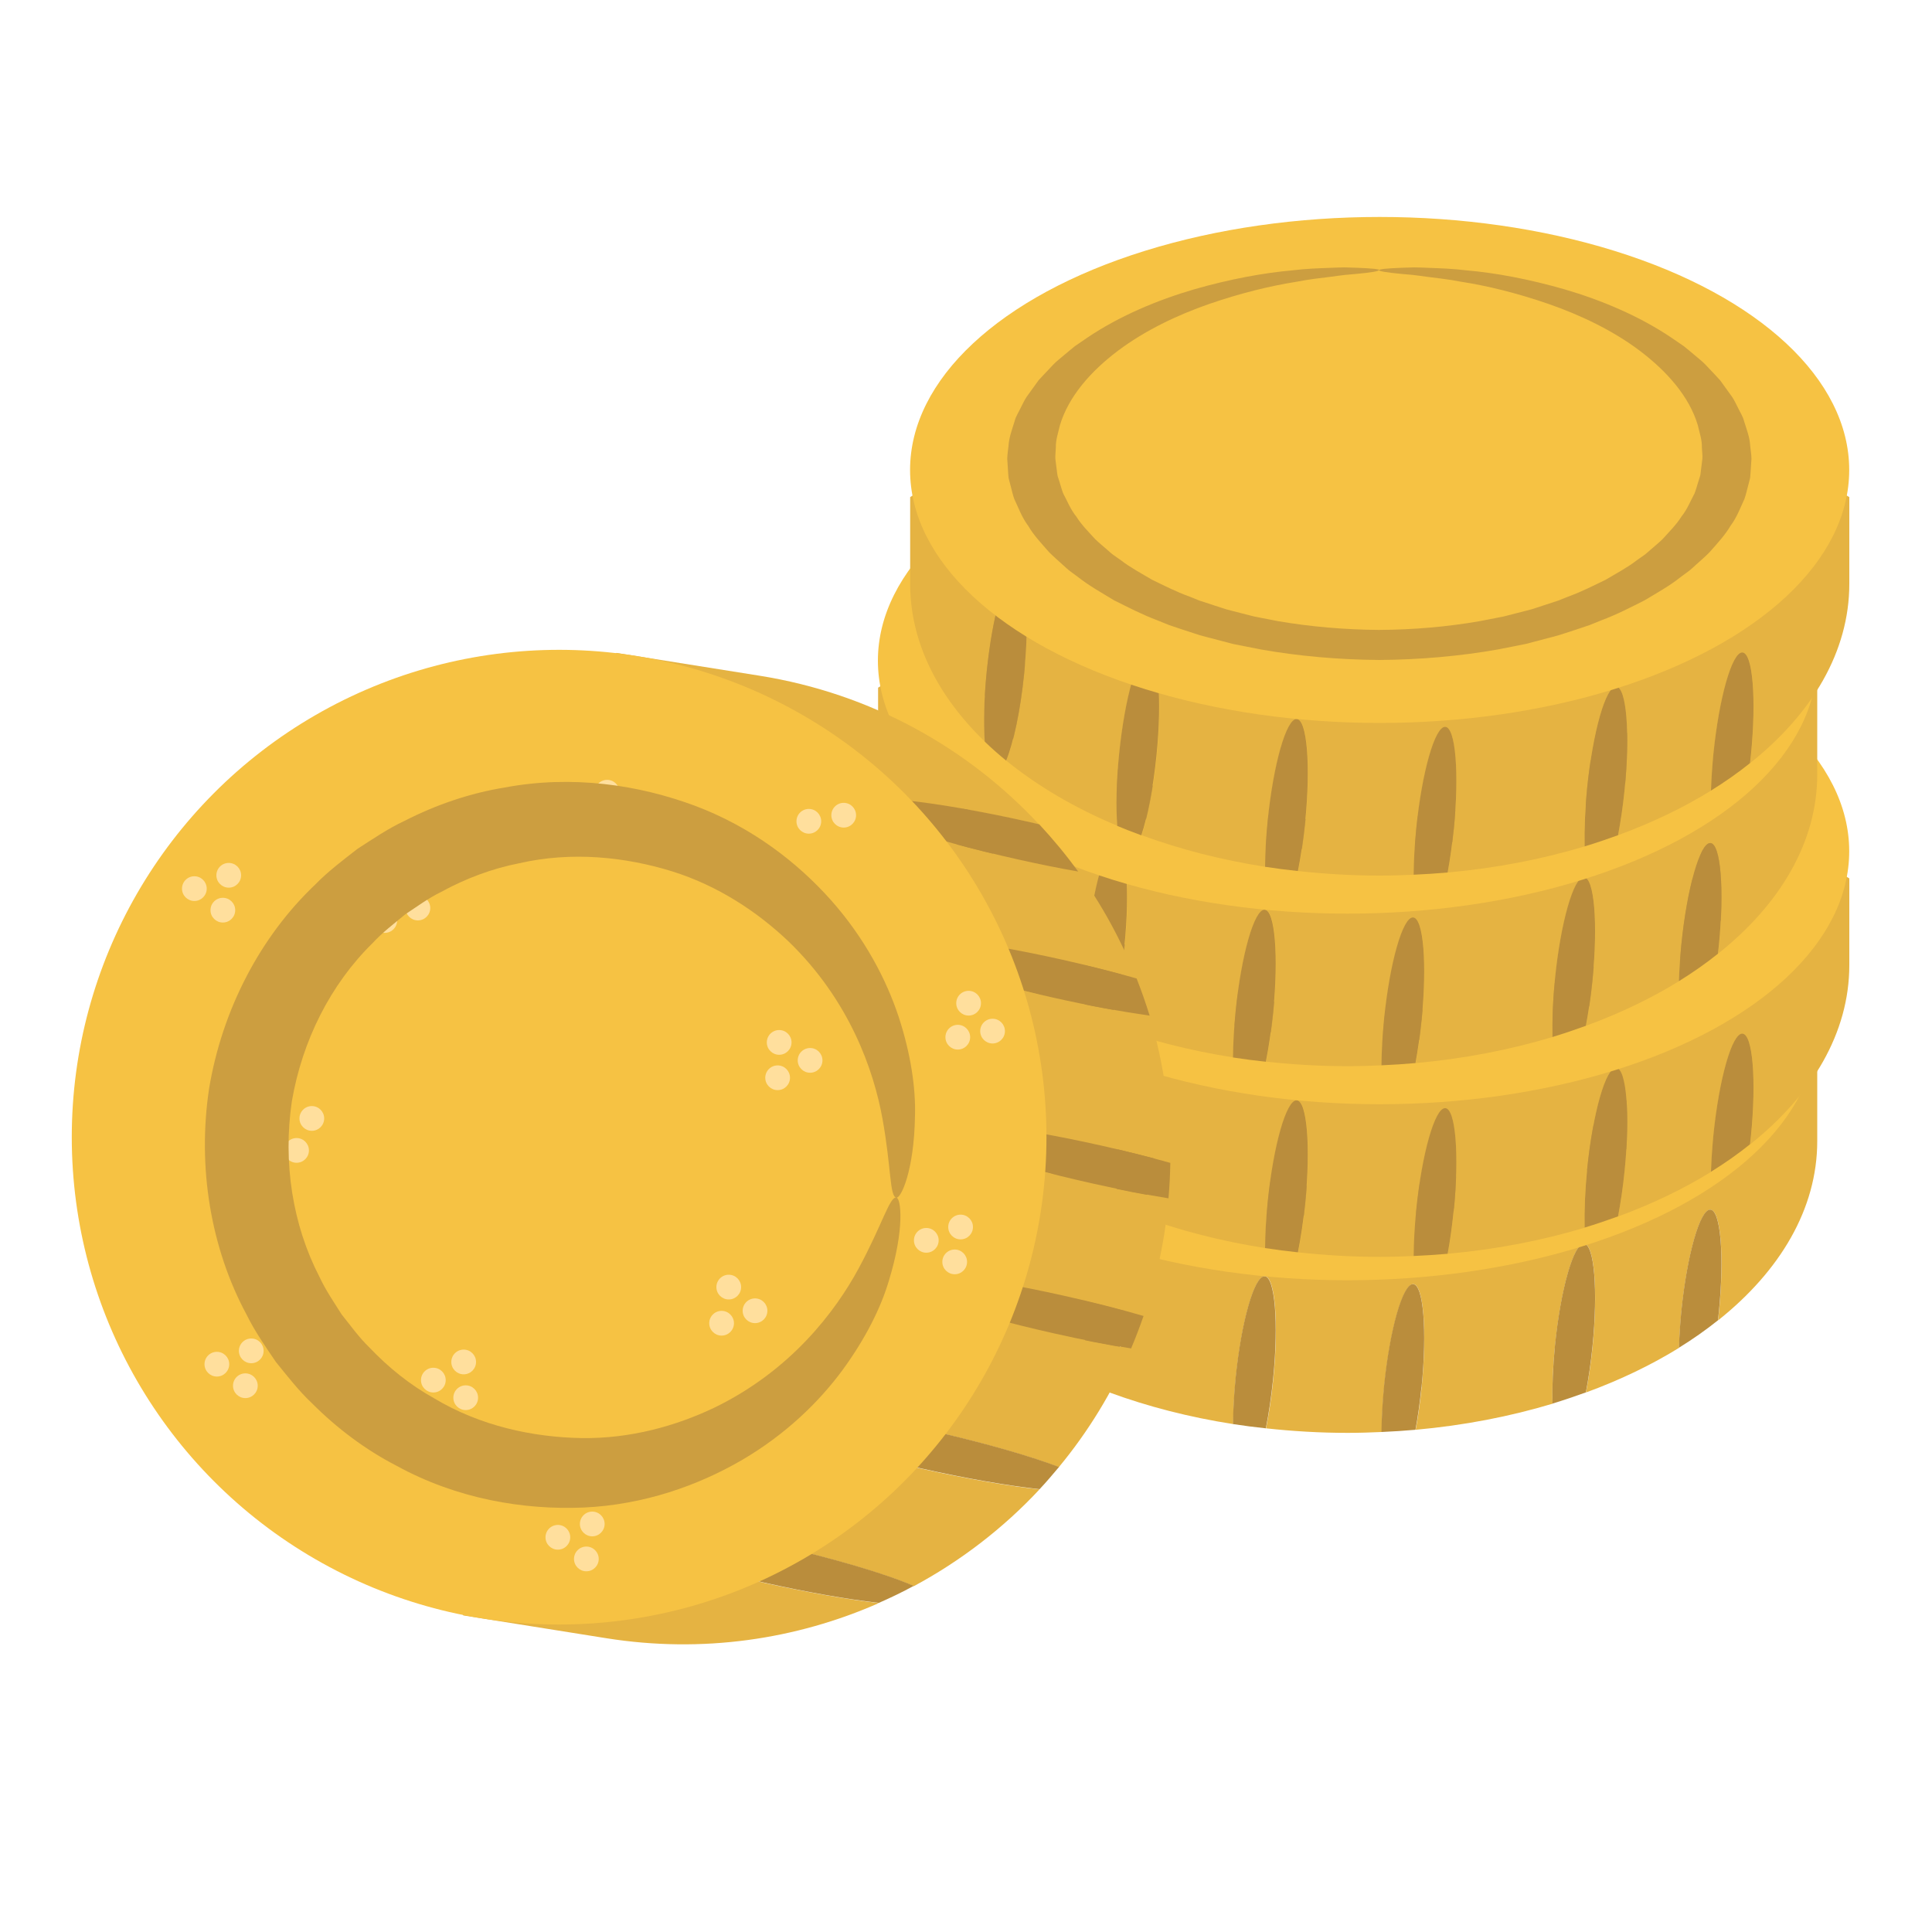 <?xml version="1.0" encoding="UTF-8"?><svg id="Illustration" xmlns="http://www.w3.org/2000/svg" viewBox="0 0 200 200"><defs><style>.cls-1{fill:none;}.cls-2{fill:#f6c243;}.cls-3{fill:#e5b342;}.cls-4{fill:#ba8d3c;}.cls-5{fill:#ffdf9d;}.cls-6{fill:#cc9e40;}</style></defs><path class="cls-3" d="M146.29,132.93c1.07.04,1.46,4.81.88,10.66-.16,1.58-.37,3.08-.62,4.42,5.01-.45,9.78-1.38,14.17-2.7-.05-1.72.03-3.79.26-6.03.59-5.85,1.93-10.55,3-10.51,1.07.04,1.46,4.81.88,10.66-.17,1.7-.41,3.3-.68,4.72,3.52-1.29,6.75-2.84,9.63-4.62.04-1.18.12-2.46.25-3.79.59-5.85,1.93-10.55,3-10.51,1.07.04,1.46,4.81.88,10.66-.03.27-.06.54-.09.8,6.43-5.12,10.27-11.56,10.27-18.56v-8.98c-8.71-5.11-35.68-21.22-48.61-21.22-13.66,0-39.78,15.58-48.61,21.22v8.98c0,6.02,2.85,11.62,7.73,16.33-.13-1.9-.08-4.44.2-7.22.59-5.85,1.93-10.55,3-10.51,1.07.04,1.46,4.81.88,10.66-.39,3.86-1.11,7.22-1.86,9.04,3.22,2.62,7.1,4.91,11.51,6.75-.15-1.92-.1-4.55.19-7.45.59-5.85,1.93-10.55,3-10.51,1.07.04,1.46,4.81.88,10.66-.34,3.37-.93,6.35-1.57,8.27,3.95,1.45,8.24,2.56,12.8,3.27.01-1.44.1-3.07.27-4.79.59-5.85,1.93-10.55,3-10.51,1.07.04,1.46,4.81.88,10.66-.19,1.85-.45,3.58-.75,5.08,2.75.3,5.57.47,8.46.47,1.19,0,2.36-.04,3.52-.09.01-1.45.1-3.07.27-4.8.59-5.85,1.93-10.55,3-10.51Z"/><path class="cls-4" d="M147.16,143.59c.59-5.85.19-10.62-.88-10.66-1.07-.04-2.41,4.66-3,10.51-.17,1.73-.26,3.36-.27,4.8,1.19-.05,2.36-.13,3.52-.23.25-1.34.46-2.84.62-4.42Z"/><path class="cls-4" d="M115.53,125.22c-1.07-.04-2.41,4.66-3,10.51-.29,2.89-.34,5.52-.19,7.45.81.34,1.65.66,2.49.97.64-1.92,1.23-4.9,1.57-8.27.59-5.85.19-10.62-.88-10.66Z"/><path class="cls-4" d="M130.91,132.12c-1.07-.04-2.41,4.66-3,10.51-.17,1.72-.26,3.35-.27,4.79,1.12.17,2.25.32,3.4.44.3-1.5.56-3.24.75-5.08.59-5.85.19-10.62-.88-10.66Z"/><path class="cls-4" d="M163.97,128.76c-1.07-.04-2.41,4.66-3,10.51-.22,2.24-.3,4.31-.26,6.03,1.18-.36,2.33-.75,3.46-1.16.27-1.42.51-3.02.68-4.72.59-5.85.19-10.62-.88-10.66Z"/><path class="cls-4" d="M177.05,125.22c-1.07-.04-2.41,4.66-3,10.51-.13,1.34-.21,2.61-.25,3.79,1.44-.89,2.79-1.84,4.04-2.84.03-.27.06-.53.09-.8.59-5.85.19-10.62-.88-10.66Z"/><path class="cls-4" d="M101.81,116.72c-1.07-.04-2.41,4.66-3,10.51-.28,2.79-.33,5.32-.2,7.22.7.68,1.44,1.33,2.22,1.97.75-1.83,1.47-5.18,1.86-9.04.59-5.85.19-10.62-.88-10.66Z"/><ellipse class="cls-2" cx="139.49" cy="106.34" rx="48.61" ry="26.19"/><path class="cls-6" d="M139.49,85.66c0-.11-.79-.19-2.33-.25-.39-.01-.82-.03-1.3-.04-.48,0-.99.03-1.56.05-1.13.04-2.44.08-3.88.26-2.92.26-6.41.89-10.16,1.97-3.73,1.09-7.66,2.72-11.04,5-.42.29-.84.58-1.27.87-.39.31-.76.63-1.15.95-.37.33-.8.64-1.12.99-.33.35-.66.7-1,1.06-.17.18-.33.36-.5.54-.14.19-.27.38-.41.57-.27.38-.55.77-.83,1.15-.26.39-.43.8-.65,1.21-.19.41-.47.82-.57,1.25-.26.85-.6,1.72-.65,2.61-.04.45-.13.9-.13,1.35.03.45.06.91.09,1.37.02.23.02.46.07.69l.18.69c.13.46.22.94.39,1.4.44.92.77,1.88,1.45,2.79.54.94,1.38,1.83,2.17,2.73.44.44.94.87,1.42,1.31.25.22.47.44.75.65l.84.62c1.07.85,2.41,1.6,3.71,2.39,1.43.71,2.84,1.45,4.48,2.07l1.19.48,1.27.43,1.29.42c.42.15.86.28,1.32.39.91.24,1.82.48,2.74.72.96.19,1.92.38,2.88.57,3.91.69,8.06,1.06,12.28,1.09,4.22-.03,8.38-.4,12.28-1.09.96-.19,1.92-.38,2.88-.57.92-.24,1.83-.48,2.74-.72.46-.11.9-.25,1.32-.39l1.29-.42,1.27-.43,1.19-.48c1.63-.61,3.05-1.35,4.48-2.07,1.3-.78,2.64-1.53,3.71-2.39l.84-.62c.28-.21.5-.43.75-.65.48-.44.98-.86,1.42-1.31.8-.91,1.63-1.8,2.17-2.73.68-.91,1.02-1.87,1.45-2.79.17-.47.26-.94.39-1.4l.18-.69c.05-.23.04-.46.07-.69.03-.46.06-.92.09-1.37,0-.45-.09-.9-.13-1.35-.04-.9-.39-1.76-.65-2.61-.1-.43-.38-.84-.57-1.25-.22-.41-.39-.82-.65-1.21-.28-.39-.55-.77-.83-1.15-.14-.19-.27-.38-.41-.57-.17-.18-.33-.36-.5-.54-.34-.36-.67-.71-1-1.06-.32-.35-.75-.66-1.12-.99-.39-.32-.75-.64-1.15-.95-.43-.29-.85-.58-1.27-.87-3.38-2.28-7.32-3.91-11.04-5-3.74-1.08-7.23-1.72-10.16-1.97-1.44-.18-2.76-.22-3.88-.26-.56-.02-1.08-.05-1.56-.05-.48.01-.91.03-1.3.04-1.54.06-2.33.14-2.33.25,0,.11.79.24,2.26.38.37.03.78.07,1.23.11.45.05.93.12,1.46.19,1.05.14,2.26.26,3.57.52,2.66.41,5.78,1.17,9.04,2.3,3.25,1.13,6.62,2.72,9.43,4.84,2.79,2.11,5.13,4.73,6.01,7.72.17.75.44,1.51.42,2.29.01.39.08.78.05,1.18-.05.39-.1.79-.15,1.19-.03.2-.03.4-.09.6l-.19.6c-.13.4-.23.81-.39,1.21-.43.79-.73,1.61-1.36,2.39-.49.8-1.25,1.55-1.95,2.33-.39.38-.84.74-1.26,1.11-.22.18-.41.38-.66.55l-.74.52c-.93.73-2.11,1.35-3.23,2.02-1.25.6-2.46,1.23-3.87,1.74l-1.02.41-1.1.36-1.1.36c-.36.13-.74.24-1.13.33-.78.2-1.56.4-2.34.6-.82.16-1.63.32-2.46.48-3.33.58-6.85.89-10.45.91-3.6-.03-7.12-.34-10.45-.91-.82-.16-1.64-.32-2.46-.48-.78-.2-1.56-.4-2.34-.6-.4-.09-.77-.21-1.13-.33l-1.1-.36-1.1-.36-1.02-.41c-1.41-.51-2.62-1.14-3.87-1.74-1.12-.66-2.29-1.29-3.23-2.02l-.74-.52c-.25-.17-.44-.37-.66-.55-.42-.37-.87-.73-1.26-1.11-.7-.77-1.46-1.53-1.95-2.33-.63-.78-.93-1.6-1.36-2.39-.16-.4-.26-.81-.39-1.21l-.19-.6c-.05-.2-.06-.4-.09-.6-.05-.4-.1-.8-.15-1.19-.02-.4.04-.79.05-1.18-.02-.78.25-1.54.42-2.29.89-2.99,3.22-5.62,6.01-7.72,2.82-2.12,6.18-3.71,9.43-4.84,3.27-1.13,6.38-1.88,9.04-2.3,1.31-.26,2.52-.39,3.57-.52.53-.07,1.01-.14,1.46-.19.45-.04.86-.08,1.23-.11,1.47-.14,2.26-.27,2.26-.38Z"/><path class="cls-3" d="M149.61,114.71c1.07.04,1.46,4.81.88,10.66-.16,1.58-.37,3.08-.62,4.42,5.01-.45,9.78-1.38,14.17-2.7-.05-1.72.03-3.79.26-6.03.59-5.85,1.93-10.55,3-10.51,1.07.04,1.46,4.81.88,10.66-.17,1.7-.41,3.3-.68,4.72,3.52-1.29,6.75-2.84,9.63-4.62.04-1.18.12-2.46.25-3.79.59-5.85,1.93-10.55,3-10.51,1.07.04,1.46,4.81.88,10.66-.03.27-.06.54-.09.8,6.43-5.12,10.27-11.56,10.27-18.56v-8.98c-8.71-5.11-35.68-21.22-48.61-21.22-13.66,0-39.78,15.58-48.61,21.22v8.98c0,6.02,2.85,11.62,7.73,16.33-.13-1.9-.08-4.44.2-7.22.59-5.85,1.93-10.55,3-10.51,1.07.04,1.46,4.81.88,10.66-.39,3.86-1.11,7.22-1.86,9.04,3.22,2.62,7.1,4.91,11.51,6.75-.15-1.92-.1-4.55.19-7.45.59-5.85,1.93-10.55,3-10.51,1.07.04,1.46,4.81.88,10.66-.34,3.37-.93,6.35-1.57,8.27,3.95,1.45,8.24,2.56,12.8,3.27.01-1.44.1-3.07.27-4.79.59-5.85,1.93-10.55,3-10.51,1.07.04,1.46,4.81.88,10.66-.19,1.85-.45,3.58-.75,5.08,2.75.3,5.57.47,8.46.47,1.19,0,2.36-.04,3.52-.09.01-1.45.1-3.07.27-4.8.59-5.85,1.93-10.55,3-10.51Z"/><path class="cls-4" d="M150.49,125.37c.59-5.85.19-10.62-.88-10.66-1.07-.04-2.41,4.66-3,10.51-.17,1.73-.26,3.36-.27,4.8,1.19-.05,2.36-.13,3.52-.23.25-1.34.46-2.84.62-4.42Z"/><path class="cls-4" d="M118.85,107c-1.07-.04-2.41,4.66-3,10.51-.29,2.89-.34,5.52-.19,7.45.81.34,1.65.66,2.49.97.64-1.92,1.23-4.9,1.57-8.27.59-5.85.19-10.62-.88-10.66Z"/><path class="cls-4" d="M134.23,113.9c-1.07-.04-2.41,4.66-3,10.51-.17,1.72-.26,3.35-.27,4.79,1.12.17,2.25.32,3.4.44.3-1.5.56-3.24.75-5.08.59-5.85.19-10.62-.88-10.66Z"/><path class="cls-4" d="M167.3,110.54c-1.07-.04-2.41,4.66-3,10.51-.22,2.24-.3,4.31-.26,6.03,1.18-.36,2.33-.75,3.46-1.16.27-1.42.51-3.02.68-4.72.59-5.85.19-10.62-.88-10.66Z"/><path class="cls-4" d="M180.37,107c-1.07-.04-2.41,4.66-3,10.51-.13,1.34-.21,2.61-.25,3.79,1.44-.89,2.79-1.84,4.04-2.84.03-.27.06-.53.09-.8.59-5.85.19-10.62-.88-10.66Z"/><path class="cls-4" d="M105.14,98.51c-1.07-.04-2.41,4.66-3,10.51-.28,2.79-.33,5.32-.2,7.22.7.68,1.44,1.33,2.22,1.97.75-1.83,1.47-5.18,1.86-9.04.59-5.85.19-10.62-.88-10.66Z"/><ellipse class="cls-2" cx="142.82" cy="88.12" rx="48.61" ry="26.19"/><path class="cls-6" d="M142.82,67.44c0-.11-.79-.19-2.33-.25-.39-.01-.82-.03-1.3-.04-.48,0-.99.03-1.56.05-1.13.04-2.44.08-3.88.26-2.92.26-6.41.89-10.16,1.97-3.73,1.09-7.66,2.72-11.04,5-.42.29-.84.58-1.27.87-.39.31-.76.63-1.15.95-.37.33-.8.64-1.12.99-.33.35-.66.7-1,1.06-.17.18-.33.36-.5.54-.14.19-.27.38-.41.57-.27.38-.55.77-.83,1.15-.26.39-.43.8-.65,1.21-.19.41-.47.82-.57,1.25-.26.85-.6,1.72-.65,2.61-.04.45-.13.9-.13,1.35.03.45.06.91.09,1.37.02.23.02.46.07.69l.18.69c.13.46.22.94.39,1.4.44.92.77,1.88,1.45,2.79.54.94,1.38,1.83,2.17,2.73.44.44.94.87,1.42,1.31.25.22.47.44.75.65l.84.62c1.07.85,2.41,1.6,3.71,2.39,1.43.71,2.84,1.45,4.48,2.07l1.19.48,1.27.43,1.29.42c.42.15.86.28,1.32.39.91.24,1.82.48,2.74.72.96.19,1.92.38,2.88.57,3.91.69,8.06,1.06,12.28,1.09,4.22-.03,8.38-.4,12.28-1.09.96-.19,1.92-.38,2.88-.57.92-.24,1.83-.48,2.74-.72.46-.11.9-.25,1.32-.39l1.29-.42,1.27-.43,1.19-.48c1.63-.61,3.05-1.35,4.48-2.07,1.3-.78,2.64-1.53,3.71-2.39l.84-.62c.28-.21.5-.43.75-.65.48-.44.98-.86,1.42-1.31.8-.91,1.63-1.8,2.17-2.73.68-.91,1.02-1.87,1.45-2.79.17-.47.26-.94.39-1.4l.18-.69c.05-.23.04-.46.07-.69.03-.46.06-.92.09-1.37,0-.45-.09-.9-.13-1.35-.04-.9-.39-1.76-.65-2.61-.1-.43-.38-.84-.57-1.25-.22-.41-.39-.82-.65-1.21-.28-.39-.55-.77-.83-1.15-.14-.19-.27-.38-.41-.57-.17-.18-.33-.36-.5-.54-.34-.36-.67-.71-1-1.06-.32-.35-.75-.66-1.12-.99-.39-.32-.75-.64-1.15-.95-.43-.29-.85-.58-1.27-.87-3.38-2.28-7.32-3.91-11.04-5-3.74-1.08-7.23-1.72-10.16-1.97-1.44-.18-2.76-.22-3.88-.26-.56-.02-1.08-.05-1.56-.05-.48.01-.91.03-1.3.04-1.54.06-2.33.14-2.33.25,0,.11.79.24,2.26.38.37.03.78.07,1.23.11.45.05.93.12,1.46.19,1.05.14,2.26.26,3.57.52,2.66.41,5.78,1.17,9.04,2.3,3.25,1.13,6.62,2.72,9.43,4.84,2.79,2.11,5.13,4.73,6.01,7.72.17.75.44,1.51.42,2.29.01.39.08.78.05,1.18-.05.39-.1.79-.15,1.19-.03.2-.03.4-.09.6l-.19.6c-.13.4-.23.81-.39,1.21-.43.79-.73,1.61-1.36,2.39-.49.8-1.25,1.55-1.95,2.33-.39.38-.84.74-1.26,1.11-.22.18-.41.38-.66.55l-.74.52c-.93.73-2.11,1.35-3.23,2.02-1.25.6-2.46,1.23-3.87,1.74l-1.02.41-1.1.36-1.1.36c-.36.13-.74.24-1.13.33-.78.2-1.56.4-2.34.6-.82.16-1.63.32-2.46.48-3.33.58-6.85.89-10.45.91-3.6-.03-7.12-.34-10.45-.91-.82-.16-1.64-.32-2.46-.48-.78-.2-1.56-.4-2.34-.6-.4-.09-.77-.21-1.13-.33l-1.1-.36-1.1-.36-1.02-.41c-1.41-.51-2.62-1.14-3.87-1.74-1.12-.66-2.29-1.29-3.23-2.02l-.74-.52c-.25-.17-.44-.37-.66-.55-.42-.37-.87-.73-1.26-1.11-.7-.77-1.46-1.53-1.95-2.33-.63-.78-.93-1.6-1.36-2.39-.16-.4-.26-.81-.39-1.21l-.19-.6c-.05-.2-.06-.4-.09-.6-.05-.4-.1-.8-.15-1.19-.02-.4.04-.79.05-1.18-.02-.78.25-1.54.42-2.29.89-2.99,3.22-5.62,6.01-7.72,2.82-2.12,6.18-3.71,9.43-4.84,3.27-1.13,6.38-1.88,9.04-2.3,1.31-.26,2.52-.39,3.57-.52.53-.07,1.01-.14,1.46-.19.45-.04.86-.08,1.23-.11,1.47-.14,2.26-.27,2.26-.38Z"/><path class="cls-3" d="M146.29,94.97c1.07.04,1.46,4.81.88,10.66-.16,1.58-.37,3.08-.62,4.42,5.01-.45,9.78-1.38,14.17-2.7-.05-1.72.03-3.79.26-6.03.59-5.85,1.93-10.55,3-10.51,1.07.04,1.46,4.81.88,10.66-.17,1.7-.41,3.3-.68,4.72,3.52-1.29,6.75-2.84,9.63-4.62.04-1.18.12-2.46.25-3.79.59-5.85,1.93-10.55,3-10.51,1.07.04,1.46,4.81.88,10.66-.03.27-.06.54-.09.8,6.43-5.12,10.27-11.56,10.27-18.56v-8.98c-8.71-5.11-35.68-21.22-48.61-21.22-13.66,0-39.78,15.58-48.61,21.22v8.98c0,6.02,2.85,11.62,7.73,16.33-.13-1.9-.08-4.44.2-7.22.59-5.85,1.93-10.55,3-10.51,1.07.04,1.46,4.81.88,10.66-.39,3.86-1.11,7.22-1.86,9.04,3.22,2.62,7.1,4.91,11.51,6.75-.15-1.92-.1-4.55.19-7.45.59-5.85,1.93-10.55,3-10.51,1.07.04,1.46,4.81.88,10.66-.34,3.37-.93,6.35-1.57,8.27,3.95,1.45,8.24,2.56,12.8,3.27.01-1.44.1-3.07.27-4.79.59-5.85,1.93-10.55,3-10.51,1.07.04,1.46,4.81.88,10.66-.19,1.85-.45,3.58-.75,5.08,2.75.3,5.57.47,8.46.47,1.19,0,2.36-.04,3.52-.09.01-1.45.1-3.07.27-4.8.59-5.85,1.93-10.55,3-10.51Z"/><path class="cls-4" d="M147.16,105.63c.59-5.85.19-10.62-.88-10.66-1.07-.04-2.41,4.66-3,10.51-.17,1.73-.26,3.36-.27,4.8,1.19-.05,2.36-.13,3.52-.23.25-1.34.46-2.84.62-4.42Z"/><path class="cls-4" d="M115.53,87.27c-1.07-.04-2.41,4.66-3,10.51-.29,2.89-.34,5.52-.19,7.45.81.34,1.65.66,2.49.97.64-1.92,1.23-4.9,1.57-8.27.59-5.85.19-10.62-.88-10.66Z"/><path class="cls-4" d="M130.91,94.17c-1.07-.04-2.41,4.66-3,10.51-.17,1.72-.26,3.35-.27,4.79,1.12.17,2.25.32,3.4.44.3-1.5.56-3.24.75-5.08.59-5.85.19-10.62-.88-10.66Z"/><path class="cls-4" d="M163.97,90.81c-1.07-.04-2.41,4.66-3,10.51-.22,2.24-.3,4.31-.26,6.03,1.18-.36,2.33-.75,3.46-1.16.27-1.42.51-3.02.68-4.72.59-5.85.19-10.62-.88-10.66Z"/><path class="cls-4" d="M177.05,87.27c-1.07-.04-2.41,4.66-3,10.51-.13,1.34-.21,2.61-.25,3.79,1.44-.89,2.79-1.84,4.04-2.84.03-.27.06-.53.09-.8.59-5.85.19-10.62-.88-10.66Z"/><path class="cls-4" d="M101.81,78.77c-1.07-.04-2.41,4.66-3,10.51-.28,2.79-.33,5.32-.2,7.22.7.68,1.44,1.33,2.22,1.97.75-1.83,1.47-5.18,1.86-9.04.59-5.85.19-10.62-.88-10.66Z"/><ellipse class="cls-2" cx="139.49" cy="68.39" rx="48.61" ry="26.19"/><path class="cls-6" d="M139.49,47.71c0-.11-.79-.19-2.33-.25-.39-.01-.82-.03-1.3-.04-.48,0-.99.03-1.56.05-1.13.04-2.44.08-3.88.26-2.92.26-6.41.89-10.16,1.97-3.73,1.09-7.66,2.72-11.04,5-.42.29-.84.58-1.27.87-.39.31-.76.63-1.15.95-.37.33-.8.64-1.12.99-.33.35-.66.7-1,1.06-.17.18-.33.36-.5.54-.14.19-.27.38-.41.57-.27.38-.55.77-.83,1.15-.26.39-.43.8-.65,1.21-.19.41-.47.82-.57,1.25-.26.85-.6,1.72-.65,2.61-.04.45-.13.9-.13,1.35.03.45.06.91.09,1.37.02.23.02.46.07.69l.18.69c.13.46.22.94.39,1.4.44.92.77,1.88,1.45,2.79.54.94,1.38,1.83,2.17,2.73.44.44.94.87,1.42,1.31.25.22.47.44.75.65l.84.62c1.07.85,2.41,1.6,3.71,2.39,1.43.71,2.84,1.45,4.48,2.07l1.19.48,1.27.43,1.29.42c.42.15.86.28,1.32.39.91.24,1.82.48,2.74.72.96.19,1.92.38,2.88.57,3.91.69,8.06,1.06,12.28,1.09,4.22-.03,8.38-.4,12.28-1.09.96-.19,1.92-.38,2.88-.57.92-.24,1.83-.48,2.74-.72.46-.11.9-.25,1.32-.39l1.29-.42,1.27-.43,1.19-.48c1.63-.61,3.05-1.35,4.48-2.07,1.3-.78,2.64-1.53,3.71-2.39l.84-.62c.28-.21.5-.43.75-.65.48-.44.98-.86,1.42-1.31.8-.91,1.63-1.8,2.17-2.73.68-.91,1.02-1.87,1.45-2.79.17-.47.26-.94.39-1.4l.18-.69c.05-.23.04-.46.07-.69.03-.46.06-.92.09-1.37,0-.45-.09-.9-.13-1.35-.04-.9-.39-1.76-.65-2.61-.1-.43-.38-.84-.57-1.25-.22-.41-.39-.82-.65-1.21-.28-.39-.55-.77-.83-1.15-.14-.19-.27-.38-.41-.57-.17-.18-.33-.36-.5-.54-.34-.36-.67-.71-1-1.06-.32-.35-.75-.66-1.12-.99-.39-.32-.75-.64-1.15-.95-.43-.29-.85-.58-1.27-.87-3.38-2.28-7.32-3.91-11.04-5-3.74-1.08-7.23-1.72-10.16-1.97-1.44-.18-2.76-.22-3.88-.26-.56-.02-1.08-.05-1.56-.05-.48.01-.91.03-1.3.04-1.54.06-2.33.14-2.33.25,0,.11.79.24,2.26.38.37.03.78.07,1.23.11.45.05.93.12,1.46.19,1.05.14,2.26.26,3.57.52,2.66.41,5.78,1.17,9.04,2.3,3.25,1.13,6.62,2.72,9.43,4.84,2.79,2.11,5.13,4.73,6.01,7.72.17.75.44,1.51.42,2.29.01.39.08.78.05,1.18-.05.39-.1.79-.15,1.19-.03.2-.03.4-.09.6l-.19.6c-.13.4-.23.81-.39,1.21-.43.79-.73,1.61-1.36,2.39-.49.8-1.25,1.55-1.95,2.33-.39.38-.84.74-1.26,1.11-.22.18-.41.38-.66.55l-.74.52c-.93.73-2.11,1.35-3.23,2.02-1.25.6-2.46,1.23-3.87,1.74l-1.02.41-1.1.36-1.1.36c-.36.13-.74.24-1.13.33-.78.2-1.56.4-2.34.6-.82.16-1.63.32-2.46.48-3.33.58-6.85.89-10.45.91-3.6-.03-7.12-.34-10.45-.91-.82-.16-1.64-.32-2.46-.48-.78-.2-1.56-.4-2.34-.6-.4-.09-.77-.21-1.13-.33l-1.1-.36-1.1-.36-1.02-.41c-1.41-.51-2.62-1.14-3.87-1.74-1.12-.66-2.29-1.29-3.23-2.02l-.74-.52c-.25-.17-.44-.37-.66-.55-.42-.37-.87-.73-1.26-1.11-.7-.77-1.46-1.53-1.95-2.33-.63-.78-.93-1.6-1.36-2.39-.16-.4-.26-.81-.39-1.21l-.19-.6c-.05-.2-.06-.4-.09-.6-.05-.4-.1-.8-.15-1.19-.02-.4.04-.79.05-1.18-.02-.78.25-1.54.42-2.29.89-2.99,3.22-5.62,6.01-7.72,2.82-2.12,6.18-3.71,9.43-4.84,3.27-1.13,6.38-1.88,9.04-2.3,1.31-.26,2.52-.39,3.57-.52.53-.07,1.01-.14,1.46-.19.45-.04.86-.08,1.23-.11,1.47-.14,2.26-.27,2.26-.38Z"/><path class="cls-3" d="M149.61,75.24c1.07.04,1.46,4.81.88,10.66-.16,1.58-.37,3.08-.62,4.42,5.01-.45,9.78-1.38,14.17-2.7-.05-1.72.03-3.79.26-6.03.59-5.85,1.93-10.55,3-10.51,1.07.04,1.46,4.81.88,10.66-.17,1.7-.41,3.3-.68,4.72,3.52-1.29,6.75-2.84,9.63-4.62.04-1.18.12-2.46.25-3.79.59-5.85,1.93-10.55,3-10.51,1.07.04,1.46,4.81.88,10.66-.03.27-.06.54-.09.8,6.43-5.12,10.27-11.56,10.27-18.56v-8.98c-8.71-5.11-35.68-21.22-48.61-21.22-13.66,0-39.78,15.58-48.61,21.22v8.98c0,6.02,2.85,11.62,7.73,16.33-.13-1.9-.08-4.44.2-7.22.59-5.85,1.93-10.55,3-10.51,1.07.04,1.46,4.81.88,10.66-.39,3.86-1.11,7.22-1.86,9.04,3.22,2.62,7.1,4.91,11.51,6.75-.15-1.92-.1-4.55.19-7.45.59-5.85,1.93-10.55,3-10.51,1.07.04,1.46,4.81.88,10.66-.34,3.37-.93,6.35-1.57,8.27,3.95,1.45,8.24,2.56,12.8,3.27.01-1.44.1-3.07.27-4.79.59-5.85,1.93-10.55,3-10.51,1.07.04,1.46,4.81.88,10.66-.19,1.85-.45,3.58-.75,5.08,2.75.3,5.57.47,8.46.47,1.19,0,2.36-.04,3.52-.09.01-1.45.1-3.07.27-4.8.59-5.85,1.93-10.55,3-10.51Z"/><path class="cls-4" d="M150.49,85.9c.59-5.85.19-10.62-.88-10.66-1.07-.04-2.41,4.66-3,10.51-.17,1.73-.26,3.36-.27,4.8,1.19-.05,2.36-.13,3.52-.23.25-1.34.46-2.84.62-4.42Z"/><path class="cls-4" d="M118.85,67.54c-1.07-.04-2.41,4.66-3,10.51-.29,2.89-.34,5.52-.19,7.45.81.34,1.65.66,2.49.97.64-1.92,1.23-4.9,1.57-8.27.59-5.85.19-10.62-.88-10.66Z"/><path class="cls-4" d="M134.23,74.43c-1.07-.04-2.41,4.66-3,10.51-.17,1.72-.26,3.35-.27,4.79,1.12.17,2.25.32,3.4.44.3-1.5.56-3.24.75-5.08.59-5.85.19-10.62-.88-10.66Z"/><path class="cls-4" d="M167.3,71.08c-1.07-.04-2.41,4.66-3,10.51-.22,2.24-.3,4.31-.26,6.03,1.18-.36,2.33-.75,3.46-1.16.27-1.42.51-3.02.68-4.72.59-5.85.19-10.62-.88-10.66Z"/><path class="cls-4" d="M180.37,67.54c-1.07-.04-2.41,4.66-3,10.51-.13,1.34-.21,2.61-.25,3.79,1.44-.89,2.79-1.84,4.04-2.84.03-.27.06-.53.09-.8.59-5.85.19-10.62-.88-10.66Z"/><path class="cls-4" d="M105.14,59.04c-1.07-.04-2.41,4.66-3,10.51-.28,2.79-.33,5.32-.2,7.22.7.68,1.44,1.33,2.22,1.97.75-1.83,1.47-5.18,1.86-9.04.59-5.85.19-10.62-.88-10.66Z"/><ellipse class="cls-2" cx="142.82" cy="48.65" rx="48.61" ry="26.19"/><path class="cls-6" d="M142.82,27.97c0-.11-.79-.19-2.33-.25-.39-.01-.82-.03-1.3-.04-.48,0-.99.03-1.56.05-1.13.04-2.44.08-3.88.26-2.92.26-6.41.89-10.16,1.97-3.73,1.09-7.66,2.72-11.04,5-.42.29-.84.58-1.27.87-.39.31-.76.63-1.15.95-.37.33-.8.64-1.12.99-.33.35-.66.7-1,1.06-.17.18-.33.36-.5.54-.14.19-.27.38-.41.57-.27.38-.55.77-.83,1.15-.26.39-.43.8-.65,1.21-.19.41-.47.82-.57,1.25-.26.85-.6,1.72-.65,2.61-.04.45-.13.9-.13,1.35.03.45.06.91.09,1.37.02.23.02.46.07.69l.18.69c.13.46.22.94.39,1.4.44.92.77,1.88,1.45,2.79.54.94,1.38,1.83,2.17,2.73.44.44.94.87,1.42,1.31.25.22.47.44.75.65l.84.62c1.07.85,2.41,1.6,3.71,2.39,1.43.71,2.84,1.45,4.48,2.07l1.19.48,1.27.43,1.29.42c.42.15.86.28,1.32.39.91.24,1.82.48,2.74.72.96.19,1.92.38,2.88.57,3.91.69,8.06,1.06,12.28,1.09,4.22-.03,8.38-.4,12.28-1.09.96-.19,1.92-.38,2.88-.57.92-.24,1.83-.48,2.74-.72.46-.11.9-.25,1.32-.39l1.29-.42,1.27-.43,1.19-.48c1.63-.61,3.05-1.35,4.48-2.07,1.3-.78,2.64-1.53,3.71-2.39l.84-.62c.28-.21.5-.43.75-.65.48-.44.98-.86,1.42-1.31.8-.91,1.63-1.8,2.17-2.73.68-.91,1.02-1.87,1.45-2.79.17-.47.26-.94.39-1.4l.18-.69c.05-.23.04-.46.07-.69.03-.46.06-.92.09-1.37,0-.45-.09-.9-.13-1.35-.04-.9-.39-1.76-.65-2.61-.1-.43-.38-.84-.57-1.25-.22-.41-.39-.82-.65-1.21-.28-.39-.55-.77-.83-1.15-.14-.19-.27-.38-.41-.57-.17-.18-.33-.36-.5-.54-.34-.36-.67-.71-1-1.06-.32-.35-.75-.66-1.12-.99-.39-.32-.75-.64-1.15-.95-.43-.29-.85-.58-1.27-.87-3.38-2.28-7.32-3.91-11.04-5-3.74-1.08-7.23-1.72-10.16-1.97-1.44-.18-2.76-.22-3.88-.26-.56-.02-1.08-.05-1.56-.05-.48.01-.91.03-1.3.04-1.54.06-2.33.14-2.33.25,0,.11.79.24,2.26.38.37.03.78.07,1.23.11.45.05.93.12,1.46.19,1.05.14,2.26.26,3.57.52,2.66.41,5.78,1.17,9.04,2.3,3.25,1.13,6.62,2.72,9.43,4.84,2.79,2.11,5.13,4.73,6.01,7.72.17.75.44,1.51.42,2.29.01.39.08.78.05,1.18-.05.39-.1.79-.15,1.19-.03.2-.03.4-.09.6l-.19.6c-.13.4-.23.81-.39,1.21-.43.79-.73,1.61-1.36,2.39-.49.8-1.25,1.55-1.95,2.33-.39.38-.84.74-1.26,1.11-.22.18-.41.38-.66.55l-.74.52c-.93.73-2.11,1.35-3.23,2.02-1.25.6-2.46,1.23-3.87,1.74l-1.02.41-1.1.36-1.1.36c-.36.13-.74.24-1.13.33-.78.2-1.56.4-2.34.6-.82.16-1.63.32-2.46.48-3.33.58-6.85.89-10.45.91-3.6-.03-7.12-.34-10.45-.91-.82-.16-1.64-.32-2.46-.48-.78-.2-1.56-.4-2.34-.6-.4-.09-.77-.21-1.13-.33l-1.1-.36-1.1-.36-1.02-.41c-1.41-.51-2.62-1.14-3.87-1.74-1.12-.66-2.29-1.29-3.23-2.02l-.74-.52c-.25-.17-.44-.37-.66-.55-.42-.37-.87-.73-1.26-1.11-.7-.77-1.46-1.53-1.95-2.33-.63-.78-.93-1.6-1.36-2.39-.16-.4-.26-.81-.39-1.21l-.19-.6c-.05-.2-.06-.4-.09-.6-.05-.4-.1-.8-.15-1.19-.02-.4.04-.79.05-1.18-.02-.78.25-1.54.42-2.29.89-2.99,3.22-5.62,6.01-7.72,2.82-2.12,6.18-3.71,9.43-4.84,3.27-1.13,6.38-1.88,9.04-2.3,1.31-.26,2.52-.39,3.57-.52.53-.07,1.01-.14,1.46-.19.45-.04.86-.08,1.23-.11,1.47-.14,2.26-.27,2.26-.38Z"/><path class="cls-3" d="M96.23,116.68c.24-1.09,8.18-.24,17.73,1.9,2.58.58,5.01,1.19,7.19,1.8.07-5.26-.68-10.38-2.15-15.23-2.84-.4-6.25-1.03-9.91-1.85-9.55-2.14-17.09-4.75-16.85-5.83.24-1.09,8.18-.24,17.73,1.9,2.78.62,5.38,1.28,7.68,1.94-1.55-3.94-3.59-7.66-6.05-11.08-1.94-.35-4.03-.76-6.22-1.25-9.55-2.14-17.09-4.75-16.85-5.83.24-1.09,8.18-.24,17.73,1.9.44.1.87.2,1.31.3-7.4-7.94-17.39-13.56-28.94-15.4-14.26-2.27-14.81-2.36-14.81-2.36-9.86,7.58-40.83,31-42.93,44.25-2.23,14,19.22,44.86,27.08,55.39,0,0,1.3.21,14.81,2.36,9.93,1.58,19.64.13,28.2-3.64-3.16-.36-7.33-1.09-11.88-2.1-9.55-2.14-17.09-4.75-16.85-5.83.24-1.09,8.18-.24,17.73,1.9,6.31,1.41,11.73,3.03,14.62,4.28,4.85-2.61,9.25-5.99,13.01-10.02-3.2-.35-7.53-1.09-12.26-2.15-9.55-2.14-17.09-4.75-16.85-5.83.24-1.09,8.18-.24,17.73,1.9,5.5,1.23,10.32,2.62,13.38,3.78,3.03-3.66,5.56-7.78,7.48-12.26-2.38-.39-5.04-.9-7.85-1.53-9.55-2.14-17.09-4.75-16.85-5.83.24-1.09,8.18-.24,17.73,1.9,3.01.67,5.83,1.4,8.26,2.1.94-2.74,1.68-5.59,2.15-8.55.19-1.22.33-2.43.43-3.63-2.38-.39-5.06-.91-7.88-1.54-9.55-2.14-17.09-4.75-16.85-5.83Z"/><path class="cls-4" d="M113.96,118.58c-9.55-2.14-17.49-2.99-17.73-1.9-.24,1.09,7.3,3.7,16.85,5.83,2.82.63,5.5,1.15,7.88,1.54.11-1.23.17-2.45.19-3.67-2.18-.61-4.6-1.22-7.19-1.8Z"/><path class="cls-4" d="M78.51,146.18c-.24,1.09,7.3,3.7,16.85,5.83,4.73,1.06,9.06,1.8,12.26,2.15.69-.74,1.36-1.52,2.01-2.3-3.06-1.16-7.89-2.55-13.38-3.78-9.55-2.14-17.49-2.99-17.73-1.9Z"/><path class="cls-4" d="M92.39,132.23c-.24,1.09,7.3,3.7,16.85,5.83,2.81.63,5.48,1.14,7.85,1.53.47-1.1.89-2.22,1.29-3.36-2.43-.71-5.25-1.43-8.26-2.1-9.55-2.14-17.49-2.99-17.73-1.9Z"/><path class="cls-4" d="M92.25,97.46c-.24,1.09,7.3,3.7,16.85,5.83,3.65.82,7.07,1.44,9.91,1.85-.4-1.3-.85-2.58-1.35-3.85-2.3-.65-4.9-1.32-7.68-1.94-9.55-2.14-17.49-2.99-17.73-1.9Z"/><path class="cls-4" d="M88.54,83.14c-.24,1.09,7.3,3.7,16.85,5.83,2.18.49,4.28.91,6.22,1.25-1.24-1.71-2.59-3.34-4.03-4.89-.43-.1-.87-.2-1.31-.3-9.55-2.14-17.49-2.99-17.73-1.9Z"/><path class="cls-4" d="M62.25,158c-.24,1.09,7.3,3.7,16.85,5.83,4.55,1.02,8.72,1.74,11.88,2.1,1.23-.54,2.44-1.12,3.61-1.76-2.89-1.25-8.31-2.87-14.62-4.28-9.55-2.14-17.49-2.99-17.73-1.9Z"/><path class="cls-1" d="M120.53,127.68c-4.38,27.52-30.23,46.27-57.75,41.89l-14.81-2.36c-7.86-10.53-29.31-41.39-27.08-55.39,2.11-13.25,33.08-36.67,42.93-44.25,0,0,.55.09,14.81,2.36,27.52,4.38,46.27,30.23,41.89,57.75Z"/><circle class="cls-2" cx="57.88" cy="117.72" r="50.45"/><circle class="cls-5" cx="40.28" cy="91.62" r="1.28"/><circle class="cls-5" cx="39.83" cy="95.29" r="1.28"/><circle class="cls-5" cx="43.26" cy="94" r="1.28"/><circle class="cls-5" cx="62.85" cy="82.01" r="1.28"/><circle class="cls-5" cx="60.05" cy="84.42" r="1.28"/><circle class="cls-5" cx="63.45" cy="85.78" r="1.28"/><circle class="cls-5" cx="83.73" cy="85.02" r="1.28"/><circle class="cls-5" cx="87.34" cy="84.39" r="1.28"/><circle class="cls-5" cx="100.27" cy="103.85" r="1.28"/><circle class="cls-5" cx="99.15" cy="107.37" r="1.28"/><circle class="cls-5" cx="102.75" cy="106.74" r="1.28"/><circle class="cls-5" cx="95.89" cy="128.4" r="1.28"/><circle class="cls-5" cx="98.83" cy="130.63" r="1.28"/><circle class="cls-5" cx="99.44" cy="127.02" r="1.28"/><circle class="cls-5" cx="57.75" cy="159.14" r="1.28"/><circle class="cls-5" cx="60.7" cy="161.38" r="1.28"/><circle class="cls-5" cx="61.31" cy="157.76" r="1.28"/><circle class="cls-5" cx="22.45" cy="141.22" r="1.28"/><circle class="cls-5" cx="25.4" cy="143.45" r="1.28"/><circle class="cls-5" cx="26.01" cy="139.84" r="1.28"/><circle class="cls-5" cx="20.12" cy="91.99" r="1.28"/><circle class="cls-5" cx="23.07" cy="94.22" r="1.28"/><circle class="cls-5" cx="23.68" cy="90.61" r="1.28"/><circle class="cls-5" cx="28.49" cy="116.13" r="1.28"/><circle class="cls-5" cx="30.7" cy="119.09" r="1.28"/><circle class="cls-5" cx="32.28" cy="115.78" r="1.28"/><circle class="cls-5" cx="48.21" cy="144.69" r="1.28"/><circle class="cls-5" cx="48" cy="140.99" r="1.28"/><circle class="cls-5" cx="44.86" cy="142.87" r="1.28"/><circle class="cls-5" cx="74.7" cy="136.98" r="1.28"/><circle class="cls-5" cx="78.16" cy="135.69" r="1.28"/><circle class="cls-5" cx="75.44" cy="133.24" r="1.28"/><circle class="cls-5" cx="83.86" cy="109.77" r="1.28"/><circle class="cls-5" cx="80.66" cy="107.91" r="1.28"/><circle class="cls-5" cx="80.5" cy="111.57" r="1.28"/><path class="cls-6" d="M92.79,123.98c.47.1,1.84-2.78,1.93-8.48.08-2.84-.42-6.35-1.69-10.24-1.29-3.88-3.51-8.14-7-12.07-3.47-3.9-8.19-7.56-14.07-9.77-5.83-2.17-12.72-3.22-19.75-1.89-3.51.57-7.02,1.75-10.34,3.45-1.7.79-3.26,1.86-4.86,2.89-1.5,1.17-3.05,2.33-4.41,3.73-5.65,5.37-9.59,12.9-10.95,21.06-1.24,8.18.17,16.56,3.87,23.42.86,1.75,1.97,3.33,3.04,4.91,1.2,1.48,2.36,2.98,3.72,4.26,2.63,2.64,5.6,4.85,8.76,6.48,6.26,3.44,13.14,4.59,19.36,4.33,6.27-.28,11.89-2.29,16.41-4.92,4.53-2.65,7.97-6.01,10.4-9.3,2.42-3.31,3.98-6.49,4.79-9.21,1.68-5.44,1.27-8.6.79-8.66-.69-.12-1.46,2.81-3.9,7.33-2.4,4.44-7.02,10.59-14.98,14.44-3.94,1.87-8.63,3.2-13.7,3.13-5.03-.09-10.48-1.24-15.29-4.13-2.45-1.36-4.71-3.17-6.72-5.29-1.05-1.02-1.91-2.23-2.84-3.39-.79-1.26-1.65-2.5-2.29-3.88-2.79-5.39-3.79-11.82-2.86-18.16,1.08-6.32,4.02-12.13,8.35-16.38,1.03-1.12,2.23-2.02,3.38-2.98,1.24-.82,2.43-1.7,3.75-2.34,2.56-1.4,5.28-2.41,8.03-2.95,5.48-1.26,11.01-.66,15.82.82,4.84,1.51,8.88,4.23,12.05,7.23,6.37,6.13,8.86,13.4,9.76,18.37.92,5.05.74,8.08,1.43,8.18Z"/></svg>